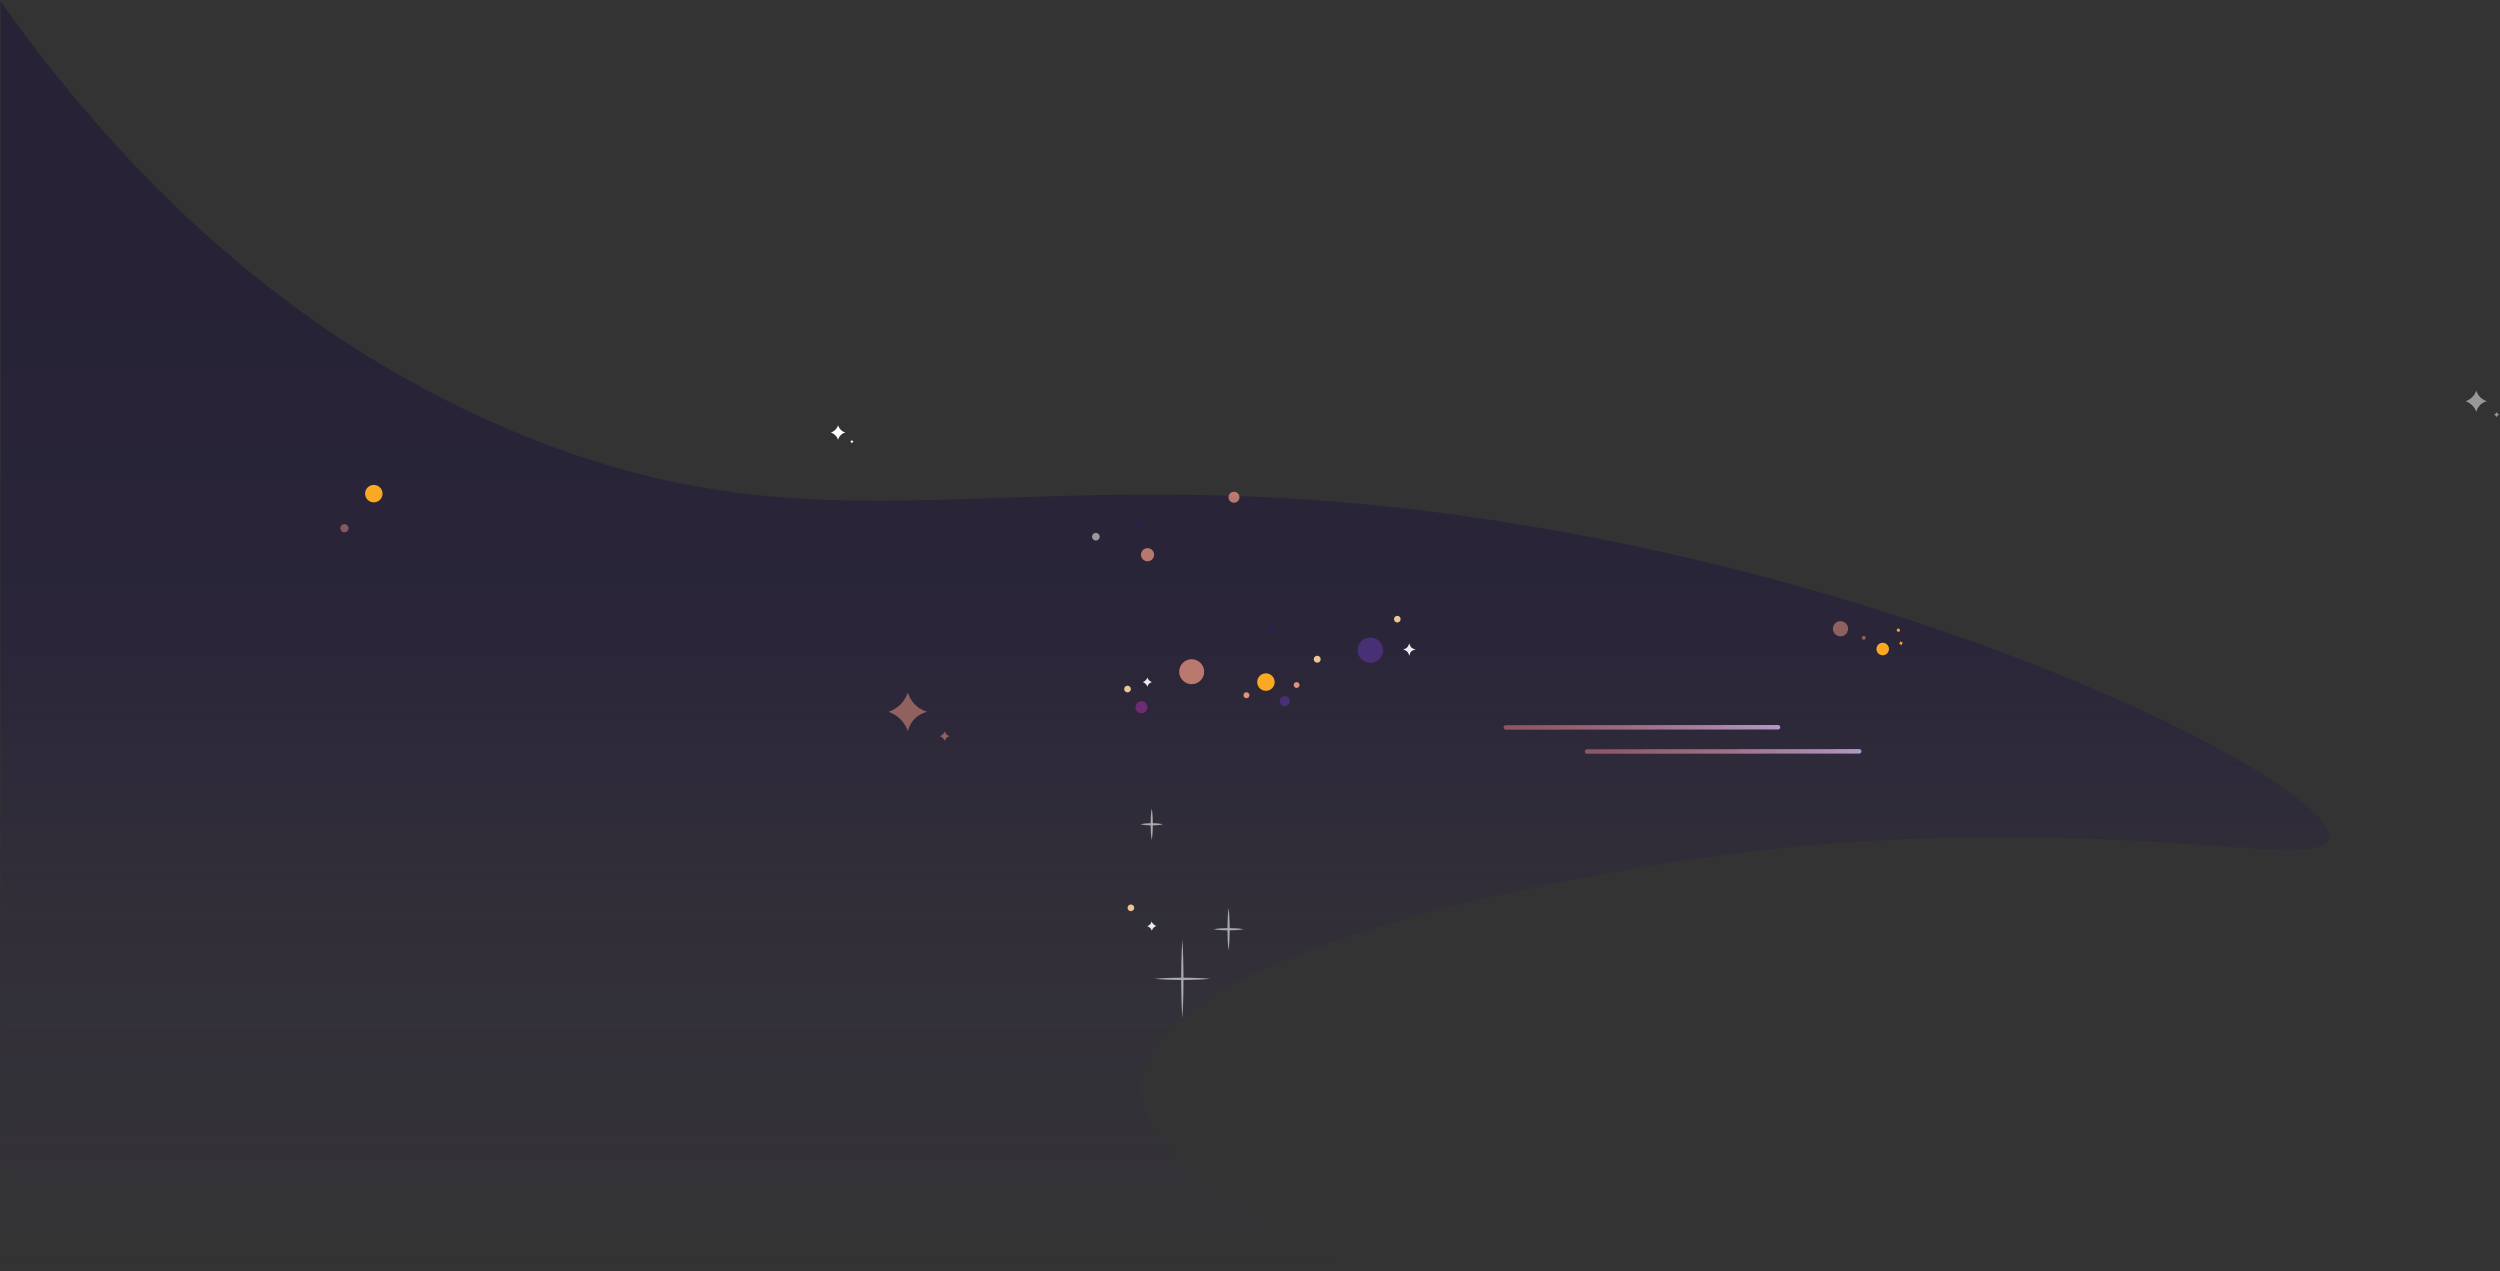 <svg width="1115" height="567" viewBox="0 0 1115 567" fill="none" xmlns="http://www.w3.org/2000/svg">
<rect x="0" y="0" width="1115" height="567" fill="#333333" stroke="none"/>
<g opacity="0.7">
<path opacity="0.7" d="M1104.44 183.736C1104.21 183.085 1103.69 181.836 1102.51 180.69C1101.43 179.648 1100.29 179.171 1099.65 178.954C1100.29 178.742 1101.47 178.255 1102.58 177.155C1103.72 176.024 1104.22 174.808 1104.44 174.169C1104.62 174.795 1105.11 176.175 1106.42 177.379C1107.48 178.363 1108.61 178.775 1109.22 178.951C1108.63 179.083 1107.54 179.413 1106.49 180.312C1105.01 181.579 1104.57 183.163 1104.44 183.736Z" fill="white"/>
<path opacity="0.7" d="M1113.53 186.151C1113.47 185.987 1113.34 185.677 1113.04 185.389C1112.77 185.129 1112.49 185.008 1112.33 184.955C1112.49 184.902 1112.78 184.781 1113.06 184.506C1113.35 184.223 1113.47 183.918 1113.53 183.759C1113.57 183.916 1113.7 184.261 1114.02 184.562C1114.29 184.806 1114.57 184.91 1114.72 184.955C1114.58 184.988 1114.3 185.071 1114.04 185.296C1113.67 185.611 1113.56 186.008 1113.53 186.151Z" fill="white"/>
</g>
<path opacity="0.53" d="M0.252 0.559C44.749 63.456 119.137 147.82 233.678 194.326C377.882 252.875 455.644 198.601 672.795 233.112C880.3 266.088 1044.02 352.95 1038.65 374.119C1034.61 390.028 937.08 360.917 779 380.087C683.387 391.683 513.077 427.315 509.133 482.952C507.78 502.013 525.534 529.362 607.558 566.301C405.12 565.975 202.687 565.647 0.252 565.319C0.252 377.066 0.252 188.814 0.252 0.559Z" fill="url(#paint0_linear_93_9607)"/>
<path d="M373.799 196.153C373.65 195.711 373.297 194.866 372.492 194.088C371.76 193.384 370.993 193.059 370.559 192.912C370.988 192.769 371.788 192.438 372.542 191.693C373.317 190.926 373.655 190.104 373.799 189.672C373.923 190.096 374.256 191.032 375.142 191.845C375.866 192.511 376.625 192.791 377.039 192.91C376.643 192.998 375.904 193.223 375.192 193.831C374.19 194.692 373.89 195.764 373.799 196.153Z" fill="white"/>
<path d="M379.957 197.788C379.919 197.677 379.831 197.465 379.629 197.273C379.447 197.097 379.253 197.016 379.147 196.981C379.255 196.945 379.455 196.862 379.642 196.675C379.836 196.483 379.919 196.276 379.955 196.17C379.985 196.276 380.068 196.511 380.29 196.713C380.472 196.88 380.661 196.95 380.765 196.981C380.666 197.003 380.479 197.059 380.303 197.21C380.055 197.422 379.98 197.692 379.957 197.788Z" fill="white"/>
<g opacity="0.7">
<path opacity="0.7" d="M404.916 326.121C404.517 324.943 403.573 322.687 401.425 320.615C399.475 318.732 397.423 317.869 396.27 317.475C397.415 317.094 399.553 316.211 401.562 314.225C403.629 312.181 404.532 309.982 404.916 308.829C405.244 309.96 406.135 312.456 408.497 314.631C410.427 316.41 412.454 317.155 413.562 317.475C412.504 317.712 410.528 318.311 408.633 319.933C405.96 322.222 405.155 325.084 404.916 326.121Z" fill="#F79C87"/>
<path opacity="0.7" d="M421.347 330.487C421.246 330.192 421.012 329.629 420.474 329.109C419.987 328.64 419.475 328.423 419.185 328.324C419.47 328.229 420.005 328.009 420.507 327.512C421.024 326.999 421.249 326.452 421.345 326.164C421.426 326.447 421.65 327.07 422.241 327.615C422.723 328.059 423.23 328.246 423.508 328.327C423.243 328.387 422.748 328.536 422.276 328.943C421.607 329.513 421.405 330.227 421.347 330.487Z" fill="#F79C87"/>
</g>
<path opacity="0.9" d="M488.759 241.079C489.702 241.079 490.467 240.314 490.467 239.37C490.467 238.427 489.702 237.662 488.759 237.662C487.815 237.662 487.05 238.427 487.05 239.37C487.05 240.314 487.815 241.079 488.759 241.079Z" fill="#A3A5A8"/>
<path d="M166.718 224.064C168.871 224.064 170.617 222.319 170.617 220.165C170.617 218.012 168.871 216.266 166.718 216.266C164.565 216.266 162.819 218.012 162.819 220.165C162.819 222.319 164.565 224.064 166.718 224.064Z" fill="#FBA922"/>
<path opacity="0.7" d="M550.357 224.231C551.71 224.231 552.807 223.134 552.807 221.781C552.807 220.427 551.71 219.33 550.357 219.33C549.003 219.33 547.906 220.427 547.906 221.781C547.906 223.134 549.003 224.231 550.357 224.231Z" fill="#F79C87"/>
<path opacity="0.7" d="M511.801 250.331C513.42 250.331 514.733 249.018 514.733 247.398C514.733 245.779 513.42 244.466 511.801 244.466C510.181 244.466 508.868 245.779 508.868 247.398C508.868 249.018 510.181 250.331 511.801 250.331Z" fill="#F79C87"/>
<path opacity="0.7" d="M153.619 237.415C154.634 237.415 155.457 236.592 155.457 235.577C155.457 234.563 154.634 233.74 153.619 233.74C152.605 233.74 151.782 234.563 151.782 235.577C151.782 236.592 152.605 237.415 153.619 237.415Z" fill="#AF6B72"/>
<path d="M513.671 360.557C513.881 361.735 513.987 362.914 514.067 364.095C514.141 365.273 514.176 366.452 514.176 367.633C514.176 368.811 514.143 369.99 514.067 371.171C513.987 372.35 513.883 373.528 513.671 374.709C513.459 373.531 513.353 372.352 513.275 371.171C513.202 369.993 513.167 368.814 513.167 367.633C513.167 366.454 513.202 365.276 513.275 364.095C513.356 362.916 513.459 361.738 513.671 360.557Z" fill="#A9ABAE"/>
<path d="M518.688 367.633C517.853 367.842 517.015 367.951 516.18 368.029C515.345 368.102 514.507 368.138 513.671 368.138C512.836 368.138 511.998 368.105 511.163 368.029C510.327 367.951 509.49 367.842 508.654 367.633C509.49 367.423 510.327 367.315 511.163 367.237C511.998 367.164 512.836 367.128 513.671 367.128C514.507 367.128 515.345 367.164 516.18 367.237C517.015 367.315 517.851 367.423 518.688 367.633Z" fill="#A9ABAE"/>
<path d="M547.947 404.885C548.156 406.477 548.265 408.07 548.338 409.662C548.411 411.254 548.452 412.847 548.449 414.439C548.452 416.032 548.411 417.624 548.338 419.217C548.265 420.809 548.154 422.401 547.944 423.994C547.735 422.401 547.624 420.809 547.551 419.217C547.477 417.624 547.437 416.032 547.44 414.439C547.44 412.847 547.477 411.254 547.551 409.662C547.629 408.07 547.737 406.477 547.947 404.885Z" fill="#A9ABAE"/>
<path d="M554.723 414.437C553.595 414.646 552.465 414.752 551.337 414.833C550.208 414.906 549.078 414.941 547.95 414.941C546.822 414.941 545.691 414.909 544.563 414.833C543.435 414.752 542.304 414.649 541.176 414.437C542.304 414.225 543.435 414.119 544.563 414.041C545.691 413.967 546.822 413.932 547.95 413.932C549.078 413.932 550.208 413.967 551.337 414.041C552.465 414.124 553.593 414.227 554.723 414.437Z" fill="#A9ABAE"/>
<path d="M527.325 418.941C527.535 421.876 527.643 424.812 527.717 427.747C527.762 429.215 527.775 430.682 527.8 432.15L527.828 436.554L527.802 440.958C527.775 442.427 527.765 443.893 527.719 445.362C527.646 448.297 527.535 451.232 527.325 454.167C527.116 451.232 527.005 448.297 526.932 445.362C526.884 443.893 526.876 442.427 526.848 440.958L526.823 436.554L526.851 432.15C526.879 430.682 526.889 429.215 526.934 427.747C527.007 424.812 527.116 421.876 527.325 418.941Z" fill="#A9ABAE"/>
<path d="M539.815 436.552C537.733 436.761 535.651 436.87 533.569 436.943C532.529 436.988 531.487 437.001 530.447 437.026L527.326 437.054L524.204 437.029C523.164 437.001 522.122 436.991 521.082 436.945C519 436.872 516.918 436.761 514.836 436.552C516.918 436.342 519 436.231 521.082 436.158C522.122 436.11 523.164 436.102 524.204 436.075L527.326 436.049L530.447 436.077C531.487 436.105 532.529 436.115 533.569 436.16C535.651 436.234 537.733 436.342 539.815 436.552Z" fill="#A9ABAE"/>
<path opacity="0.9" d="M504.378 406.371C505.199 406.371 505.864 405.706 505.864 404.885C505.864 404.064 505.199 403.398 504.378 403.398C503.557 403.398 502.892 404.064 502.892 404.885C502.892 405.706 503.557 406.371 504.378 406.371Z" fill="#FFD89E"/>
<path opacity="0.9" d="M513.62 410.939C513.723 411.219 513.961 411.757 514.488 412.244C514.968 412.685 515.465 412.882 515.745 412.968C515.472 413.066 514.963 413.291 514.491 413.778C514.006 414.28 513.802 414.815 513.716 415.093C513.63 414.823 513.403 414.227 512.822 413.718C512.348 413.301 511.858 413.132 511.588 413.061C511.841 412.998 512.313 412.844 512.759 412.443C513.393 411.883 513.569 411.189 513.62 410.939Z" fill="white"/>
<path opacity="0.9" d="M623.203 277.627C624.024 277.627 624.689 276.961 624.689 276.14C624.689 275.319 624.024 274.654 623.203 274.654C622.382 274.654 621.716 275.319 621.716 276.14C621.716 276.961 622.382 277.627 623.203 277.627Z" fill="#FFD89E"/>
<path opacity="0.7" d="M531.49 305.155C534.566 305.155 537.06 302.661 537.06 299.585C537.06 296.509 534.566 294.015 531.49 294.015C528.414 294.015 525.92 296.509 525.92 299.585C525.92 302.661 528.414 305.155 531.49 305.155Z" fill="#F79C87"/>
<path opacity="0.9" d="M502.877 308.811C503.705 308.811 504.376 308.14 504.376 307.312C504.376 306.485 503.705 305.813 502.877 305.813C502.049 305.813 501.378 306.485 501.378 307.312C501.378 308.14 502.049 308.811 502.877 308.811Z" fill="#FFD89E"/>
<path opacity="0.9" d="M509.073 318.096C510.55 318.096 511.748 316.898 511.748 315.421C511.748 313.944 510.55 312.746 509.073 312.746C507.595 312.746 506.397 313.944 506.397 315.421C506.397 316.898 507.595 318.096 509.073 318.096Z" fill="#722D79"/>
<path opacity="0.9" d="M511.747 306.288C511.652 306.005 511.424 305.463 510.91 304.963C510.44 304.511 509.948 304.302 509.67 304.208C509.945 304.117 510.46 303.905 510.942 303.426C511.44 302.934 511.657 302.406 511.747 302.129C511.826 302.401 512.04 302.999 512.608 303.524C513.072 303.951 513.559 304.13 513.824 304.208C513.569 304.266 513.095 304.41 512.638 304.799C512 305.351 511.805 306.04 511.747 306.288Z" fill="white"/>
<path d="M846.668 281.796C847.072 281.796 847.4 281.468 847.4 281.064C847.4 280.66 847.072 280.332 846.668 280.332C846.264 280.332 845.936 280.66 845.936 281.064C845.936 281.468 846.264 281.796 846.668 281.796Z" fill="#FBA922"/>
<path d="M839.69 292.256C841.231 292.256 842.481 291.007 842.481 289.465C842.481 287.924 841.231 286.674 839.69 286.674C838.148 286.674 836.898 287.924 836.898 289.465C836.898 291.007 838.148 292.256 839.69 292.256Z" fill="#FBA922"/>
<path d="M848.146 287.88C848.061 287.759 847.879 287.534 847.566 287.37C847.281 287.222 847.021 287.191 846.875 287.186C846.993 287.105 847.205 286.934 847.367 286.641C847.533 286.341 847.563 286.061 847.569 285.917C847.644 286.035 847.828 286.288 848.169 286.457C848.447 286.596 848.704 286.611 848.84 286.611C848.729 286.674 848.522 286.808 848.363 287.055C848.136 287.403 848.139 287.754 848.146 287.88Z" fill="#FBA922"/>
<g opacity="0.7">
<path opacity="0.7" d="M820.858 283.81C822.731 283.81 824.249 282.291 824.249 280.418C824.249 278.545 822.731 277.026 820.858 277.026C818.984 277.026 817.466 278.545 817.466 280.418C817.466 282.291 818.984 283.81 820.858 283.81Z" fill="#F79C87"/>
<path opacity="0.7" d="M831.24 285.349C831.718 285.349 832.106 284.961 832.106 284.483C832.106 284.005 831.718 283.618 831.24 283.618C830.762 283.618 830.375 284.005 830.375 284.483C830.375 284.961 830.762 285.349 831.24 285.349Z" fill="#F79C87"/>
</g>
<path d="M829.212 335.09L707.831 335.176" stroke="url(#paint1_linear_93_9607)" stroke-width="2" stroke-miterlimit="10" stroke-linecap="round"/>
<path d="M793 324.347L671.617 324.435" stroke="url(#paint2_linear_93_9607)" stroke-width="2" stroke-miterlimit="10" stroke-linecap="round"/>
<path opacity="0.7" d="M508.303 234.439C508.979 234.439 509.527 233.891 509.527 233.215C509.527 232.539 508.979 231.991 508.303 231.991C507.627 231.991 507.079 232.539 507.079 233.215C507.079 233.891 507.627 234.439 508.303 234.439Z" fill="#361A58"/>
<path opacity="0.9" d="M611.155 295.668C614.284 295.668 616.82 293.132 616.82 290.003C616.82 286.874 614.284 284.337 611.155 284.337C608.026 284.337 605.489 286.874 605.489 290.003C605.489 293.132 608.026 295.668 611.155 295.668Z" fill="#4D317B"/>
<path d="M564.603 308.11C566.757 308.11 568.502 306.364 568.502 304.211C568.502 302.057 566.757 300.312 564.603 300.312C562.45 300.312 560.704 302.057 560.704 304.211C560.704 306.364 562.45 308.11 564.603 308.11Z" fill="#FBA922"/>
<path opacity="0.9" d="M573.009 315.002C574.255 315.002 575.265 313.992 575.265 312.746C575.265 311.5 574.255 310.49 573.009 310.49C571.763 310.49 570.753 311.5 570.753 312.746C570.753 313.992 571.763 315.002 573.009 315.002Z" fill="#4D317B"/>
<path opacity="0.9" d="M566.698 281.68C567.345 281.68 567.869 281.155 567.869 280.509C567.869 279.862 567.345 279.338 566.698 279.338C566.052 279.338 565.527 279.862 565.527 280.509C565.527 281.155 566.052 281.68 566.698 281.68Z" fill="#361A58"/>
<path opacity="0.9" d="M587.48 295.562C588.336 295.562 589.03 294.868 589.03 294.013C589.03 293.157 588.336 292.463 587.48 292.463C586.624 292.463 585.931 293.157 585.931 294.013C585.931 294.868 586.624 295.562 587.48 295.562Z" fill="#FFD89E"/>
<path opacity="0.9" d="M578.29 306.81C579.008 306.81 579.59 306.228 579.59 305.511C579.59 304.793 579.008 304.211 578.29 304.211C577.572 304.211 576.99 304.793 576.99 305.511C576.99 306.228 577.572 306.81 578.29 306.81Z" fill="#F79C87"/>
<path opacity="0.9" d="M555.914 311.401C556.651 311.401 557.249 310.803 557.249 310.066C557.249 309.328 556.651 308.731 555.914 308.731C555.177 308.731 554.579 309.328 554.579 310.066C554.579 310.803 555.177 311.401 555.914 311.401Z" fill="#F79C87"/>
<path opacity="0.9" d="M528.489 282.366C528.821 282.366 529.09 282.097 529.09 281.765C529.09 281.434 528.821 281.165 528.489 281.165C528.158 281.165 527.889 281.434 527.889 281.765C527.889 282.097 528.158 282.366 528.489 282.366Z" fill="#361A58"/>
<path opacity="0.9" d="M628.538 291.752C628.442 291.469 628.215 290.926 627.7 290.427C627.231 289.975 626.739 289.765 626.461 289.672C626.736 289.581 627.251 289.369 627.733 288.89C628.23 288.398 628.447 287.87 628.538 287.593C628.616 287.865 628.831 288.463 629.398 288.988C629.863 289.415 630.35 289.594 630.615 289.672C630.36 289.73 629.886 289.874 629.429 290.263C628.79 290.813 628.596 291.502 628.538 291.752Z" fill="white" stroke="white" stroke-width="0.4" stroke-miterlimit="10"/>
<defs>
<linearGradient id="paint0_linear_93_9607" x1="519.513" y1="566.301" x2="519.513" y2="0.559" gradientUnits="userSpaceOnUse">
<stop stop-color="#3F305B" stop-opacity="0"/>
<stop offset="0.106" stop-color="#362952" stop-opacity="0.28"/>
<stop offset="0.295" stop-color="#2B2046" stop-opacity="0.51"/>
<stop offset="0.497" stop-color="#22193E"/>
<stop offset="0.719" stop-color="#1D1439"/>
<stop offset="1" stop-color="#1C1238"/>
</linearGradient>
<linearGradient id="paint1_linear_93_9607" x1="707.83" y1="335.133" x2="829.212" y2="335.133" gradientUnits="userSpaceOnUse">
<stop stop-color="#8F5560"/>
<stop offset="0.17" stop-color="#945C6A"/>
<stop offset="0.497" stop-color="#9E6F86"/>
<stop offset="0.943" stop-color="#AF91BB"/>
<stop offset="1" stop-color="#B297C7"/>
</linearGradient>
<linearGradient id="paint2_linear_93_9607" x1="671.618" y1="324.391" x2="793" y2="324.391" gradientUnits="userSpaceOnUse">
<stop stop-color="#8F5560"/>
<stop offset="0.17" stop-color="#945C6A"/>
<stop offset="0.497" stop-color="#9E6F86"/>
<stop offset="0.943" stop-color="#AF91BB"/>
<stop offset="1" stop-color="#B297C7"/>
</linearGradient>
</defs>
</svg>
